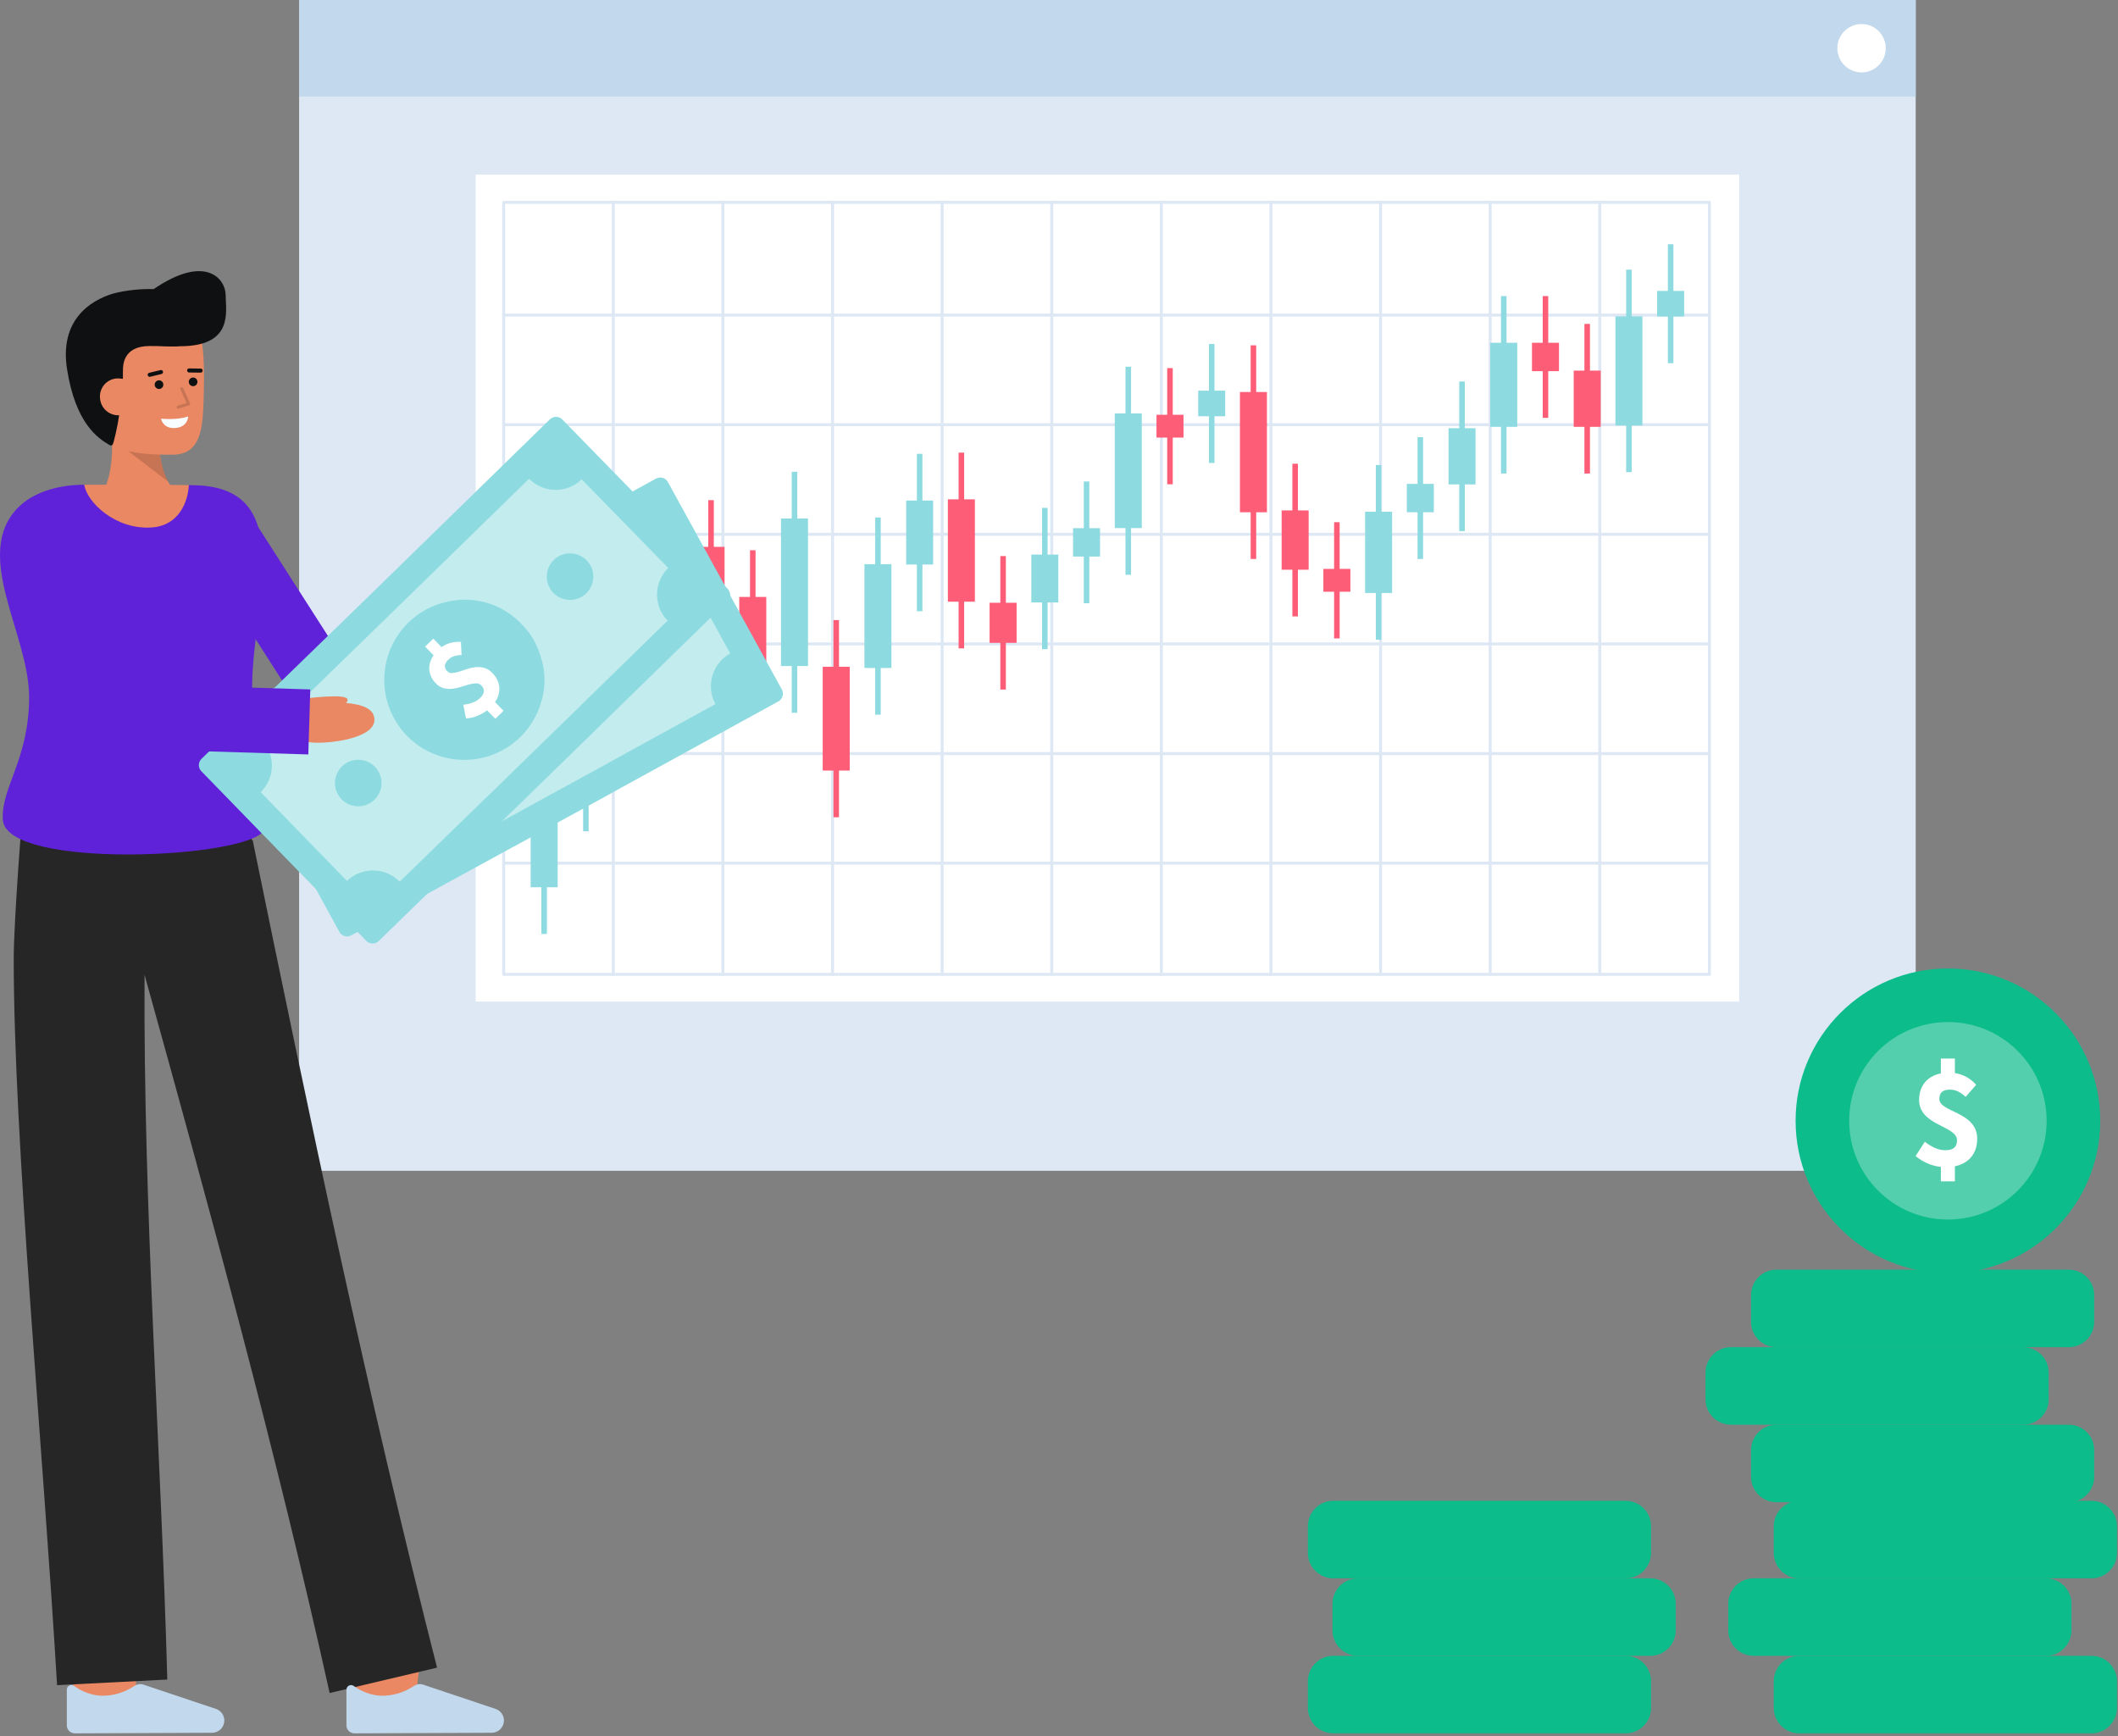 <svg width="710" height="582" viewBox="0 0 710 582" fill="none" xmlns="http://www.w3.org/2000/svg">
<rect x="0" y="0" width="710" height="582" fill="#808080" stroke="none"/>
<g clip-path="url(#clip0_1_2007)">
<path d="M642.183 0H100.269V392.45H642.183V0Z" fill="#DEE8F5"/>
<path d="M642.183 0H100.269V32.328H642.183V0Z" fill="#C1D8ED"/>
<path d="M624.033 24.275C628.513 24.275 632.144 20.644 632.144 16.164C632.144 11.684 628.513 8.053 624.033 8.053C619.553 8.053 615.922 11.684 615.922 16.164C615.922 20.644 619.553 24.275 624.033 24.275Z" fill="white"/>
<path d="M652.982 426.751C681.18 426.751 704.039 403.892 704.039 375.694C704.039 347.496 681.18 324.637 652.982 324.637C624.784 324.637 601.925 347.496 601.925 375.694C601.925 403.892 624.784 426.751 652.982 426.751Z" fill="#0CBC8B"/>
<g opacity="0.29">
<path d="M652.982 408.792C671.262 408.792 686.08 393.974 686.08 375.694C686.08 357.414 671.262 342.596 652.982 342.596C634.702 342.596 619.884 357.414 619.884 375.694C619.884 393.974 634.702 408.792 652.982 408.792Z" fill="white"/>
</g>
<path d="M642.153 387.516L645.24 382.729C647.687 384.604 649.828 385.56 652.104 385.56C654.833 385.56 656.033 384.428 656.033 382.237C656.033 377.284 643.325 377.373 643.325 368.686C643.325 363.101 647.195 359.544 653.294 359.544C655.027 359.519 656.744 359.871 658.327 360.576C659.909 361.281 661.319 362.323 662.459 363.628L658.918 367.684C657.168 366.093 655.684 365.255 653.674 365.255C651.358 365.255 650.101 366.189 650.101 368.355C650.101 372.946 662.809 372.545 662.809 381.747C662.809 387.275 659.151 391.274 652.109 391.274C648.459 391.193 644.946 389.867 642.153 387.516ZM650.62 354.826H655.32V361.759H650.62V354.826ZM650.62 388.381H655.32V395.989H650.62V388.381Z" fill="white"/>
<path d="M701.138 555.044H603.123C598.421 555.044 594.61 558.855 594.61 563.557V572.513C594.61 577.215 598.421 581.026 603.123 581.026H701.138C705.84 581.026 709.651 577.215 709.651 572.513V563.557C709.651 558.855 705.84 555.044 701.138 555.044Z" fill="#0CBC8B"/>
<path d="M685.879 529.062H587.864C583.162 529.062 579.351 532.873 579.351 537.575V546.531C579.351 551.233 583.162 555.044 587.864 555.044H685.879C690.581 555.044 694.392 551.233 694.392 546.531V537.575C694.392 532.873 690.581 529.062 685.879 529.062Z" fill="#0CBC8B"/>
<path d="M701.138 503.079H603.123C598.421 503.079 594.61 506.89 594.61 511.592V520.548C594.61 525.25 598.421 529.061 603.123 529.061H701.138C705.84 529.061 709.651 525.25 709.651 520.548V511.592C709.651 506.89 705.84 503.079 701.138 503.079Z" fill="#0CBC8B"/>
<path d="M693.509 477.569H595.494C590.792 477.569 586.981 481.38 586.981 486.082V495.038C586.981 499.74 590.792 503.551 595.494 503.551H693.509C698.211 503.551 702.022 499.74 702.022 495.038V486.082C702.022 481.38 698.211 477.569 693.509 477.569Z" fill="#0CBC8B"/>
<path d="M678.249 451.586H580.234C575.532 451.586 571.721 455.397 571.721 460.099V469.055C571.721 473.757 575.532 477.568 580.234 477.568H678.249C682.951 477.568 686.762 473.757 686.762 469.055V460.099C686.762 455.397 682.951 451.586 678.249 451.586Z" fill="#0CBC8B"/>
<path d="M693.509 425.604H595.494C590.792 425.604 586.981 429.415 586.981 434.117V443.073C586.981 447.775 590.792 451.586 595.494 451.586H693.509C698.211 451.586 702.022 447.775 702.022 443.073V434.117C702.022 429.415 698.211 425.604 693.509 425.604Z" fill="#0CBC8B"/>
<path d="M544.957 555.044H446.942C442.24 555.044 438.429 558.855 438.429 563.557V572.513C438.429 577.215 442.24 581.026 446.942 581.026H544.957C549.659 581.026 553.47 577.215 553.47 572.513V563.557C553.47 558.855 549.659 555.044 544.957 555.044Z" fill="#0CBC8B"/>
<path d="M553.217 529.061H455.202C450.5 529.061 446.689 532.872 446.689 537.574V546.53C446.689 551.232 450.5 555.043 455.202 555.043H553.217C557.919 555.043 561.73 551.232 561.73 546.53V537.574C561.73 532.872 557.919 529.061 553.217 529.061Z" fill="#0CBC8B"/>
<path d="M544.957 503.079H446.942C442.24 503.079 438.429 506.89 438.429 511.592V520.548C438.429 525.25 442.24 529.061 446.942 529.061H544.957C549.659 529.061 553.47 525.25 553.47 520.548V511.592C553.47 506.89 549.659 503.079 544.957 503.079Z" fill="#0CBC8B"/>
<path d="M583.01 58.558H159.442V335.739H583.01V58.558Z" fill="white"/>
<path d="M205.589 327.106C205.456 327.106 205.329 327.053 205.235 326.96C205.142 326.866 205.089 326.739 205.089 326.606V67.828C205.089 67.695 205.142 67.568 205.235 67.474C205.329 67.381 205.456 67.328 205.589 67.328C205.722 67.328 205.849 67.381 205.943 67.474C206.036 67.568 206.089 67.695 206.089 67.828V326.606C206.089 326.739 206.036 326.866 205.943 326.96C205.849 327.053 205.722 327.106 205.589 327.106Z" fill="#DEE8F5"/>
<path d="M242.334 327.106C242.201 327.106 242.074 327.053 241.98 326.96C241.887 326.866 241.834 326.739 241.834 326.606V67.828C241.834 67.695 241.887 67.568 241.98 67.474C242.074 67.381 242.201 67.328 242.334 67.328C242.467 67.328 242.594 67.381 242.688 67.474C242.781 67.568 242.834 67.695 242.834 67.828V326.606C242.834 326.739 242.781 326.866 242.688 326.96C242.594 327.053 242.467 327.106 242.334 327.106Z" fill="#DEE8F5"/>
<path d="M279.078 327.106C278.945 327.106 278.818 327.053 278.724 326.96C278.631 326.866 278.578 326.739 278.578 326.606V67.828C278.578 67.695 278.631 67.568 278.724 67.474C278.818 67.381 278.945 67.328 279.078 67.328C279.211 67.328 279.338 67.381 279.432 67.474C279.525 67.568 279.578 67.695 279.578 67.828V326.606C279.578 326.739 279.525 326.866 279.432 326.96C279.338 327.053 279.211 327.106 279.078 327.106Z" fill="#DEE8F5"/>
<path d="M315.821 327.106C315.688 327.106 315.561 327.053 315.467 326.96C315.374 326.866 315.321 326.739 315.321 326.606V67.828C315.321 67.695 315.374 67.568 315.467 67.474C315.561 67.381 315.688 67.328 315.821 67.328C315.954 67.328 316.081 67.381 316.175 67.474C316.268 67.568 316.321 67.695 316.321 67.828V326.606C316.321 326.739 316.268 326.866 316.175 326.96C316.081 327.053 315.954 327.106 315.821 327.106Z" fill="#DEE8F5"/>
<path d="M352.565 327.106C352.432 327.106 352.305 327.053 352.211 326.96C352.118 326.866 352.065 326.739 352.065 326.606V67.828C352.065 67.695 352.118 67.568 352.211 67.474C352.305 67.381 352.432 67.328 352.565 67.328C352.698 67.328 352.825 67.381 352.919 67.474C353.012 67.568 353.065 67.695 353.065 67.828V326.606C353.065 326.739 353.012 326.866 352.919 326.96C352.825 327.053 352.698 327.106 352.565 327.106Z" fill="#DEE8F5"/>
<path d="M389.31 327.106C389.177 327.106 389.05 327.053 388.956 326.96C388.863 326.866 388.81 326.739 388.81 326.606V67.828C388.81 67.695 388.863 67.568 388.956 67.474C389.05 67.381 389.177 67.328 389.31 67.328C389.443 67.328 389.57 67.381 389.664 67.474C389.757 67.568 389.81 67.695 389.81 67.828V326.606C389.81 326.739 389.757 326.866 389.664 326.96C389.57 327.053 389.443 327.106 389.31 327.106Z" fill="#DEE8F5"/>
<path d="M426.054 327.106C425.921 327.106 425.794 327.053 425.7 326.96C425.607 326.866 425.554 326.739 425.554 326.606V67.828C425.554 67.695 425.607 67.568 425.7 67.474C425.794 67.381 425.921 67.328 426.054 67.328C426.187 67.328 426.314 67.381 426.408 67.474C426.501 67.568 426.554 67.695 426.554 67.828V326.606C426.554 326.739 426.501 326.866 426.408 326.96C426.314 327.053 426.187 327.106 426.054 327.106Z" fill="#DEE8F5"/>
<path d="M462.8 327.106C462.667 327.106 462.54 327.053 462.446 326.96C462.353 326.866 462.3 326.739 462.3 326.606V67.828C462.3 67.695 462.353 67.568 462.446 67.474C462.54 67.381 462.667 67.328 462.8 67.328C462.933 67.328 463.06 67.381 463.154 67.474C463.247 67.568 463.3 67.695 463.3 67.828V326.606C463.3 326.739 463.247 326.866 463.154 326.96C463.06 327.053 462.933 327.106 462.8 327.106Z" fill="#DEE8F5"/>
<path d="M499.542 327.106C499.409 327.106 499.282 327.053 499.188 326.96C499.095 326.866 499.042 326.739 499.042 326.606V67.828C499.042 67.695 499.095 67.568 499.188 67.474C499.282 67.381 499.409 67.328 499.542 67.328C499.675 67.328 499.802 67.381 499.896 67.474C499.989 67.568 500.042 67.695 500.042 67.828V326.606C500.042 326.739 499.989 326.866 499.896 326.96C499.802 327.053 499.675 327.106 499.542 327.106Z" fill="#DEE8F5"/>
<path d="M536.286 327.106C536.153 327.106 536.026 327.053 535.932 326.96C535.839 326.866 535.786 326.739 535.786 326.606V67.828C535.786 67.695 535.839 67.568 535.932 67.474C536.026 67.381 536.153 67.328 536.286 67.328C536.419 67.328 536.546 67.381 536.64 67.474C536.733 67.568 536.786 67.695 536.786 67.828V326.606C536.786 326.739 536.733 326.866 536.64 326.96C536.546 327.053 536.419 327.106 536.286 327.106Z" fill="#DEE8F5"/>
<path d="M573.03 106.117H168.846C168.713 106.117 168.586 106.064 168.492 105.971C168.399 105.877 168.346 105.75 168.346 105.617C168.346 105.484 168.399 105.357 168.492 105.263C168.586 105.17 168.713 105.117 168.846 105.117H573.03C573.163 105.117 573.29 105.17 573.384 105.263C573.477 105.357 573.53 105.484 573.53 105.617C573.53 105.75 573.477 105.877 573.384 105.971C573.29 106.064 573.163 106.117 573.03 106.117Z" fill="#DEE8F5"/>
<path d="M573.03 142.861H168.846C168.713 142.861 168.586 142.808 168.492 142.715C168.399 142.621 168.346 142.494 168.346 142.361C168.346 142.228 168.399 142.101 168.492 142.007C168.586 141.914 168.713 141.861 168.846 141.861H573.03C573.163 141.861 573.29 141.914 573.384 142.007C573.477 142.101 573.53 142.228 573.53 142.361C573.53 142.494 573.477 142.621 573.384 142.715C573.29 142.808 573.163 142.861 573.03 142.861Z" fill="#DEE8F5"/>
<path d="M573.03 179.605H168.846C168.713 179.605 168.586 179.552 168.492 179.459C168.399 179.365 168.346 179.238 168.346 179.105C168.346 178.972 168.399 178.845 168.492 178.751C168.586 178.658 168.713 178.605 168.846 178.605H573.03C573.163 178.605 573.29 178.658 573.384 178.751C573.477 178.845 573.53 178.972 573.53 179.105C573.53 179.238 573.477 179.365 573.384 179.459C573.29 179.552 573.163 179.605 573.03 179.605Z" fill="#DEE8F5"/>
<path d="M573.03 216.349H168.846C168.713 216.349 168.586 216.296 168.492 216.203C168.399 216.109 168.346 215.982 168.346 215.849C168.346 215.716 168.399 215.589 168.492 215.495C168.586 215.402 168.713 215.349 168.846 215.349H573.03C573.163 215.349 573.29 215.402 573.384 215.495C573.477 215.589 573.53 215.716 573.53 215.849C573.53 215.982 573.477 216.109 573.384 216.203C573.29 216.296 573.163 216.349 573.03 216.349Z" fill="#DEE8F5"/>
<path d="M573.03 253.093H168.846C168.713 253.093 168.586 253.04 168.492 252.947C168.399 252.853 168.346 252.726 168.346 252.593C168.346 252.46 168.399 252.333 168.492 252.239C168.586 252.146 168.713 252.093 168.846 252.093H573.03C573.163 252.093 573.29 252.146 573.384 252.239C573.477 252.333 573.53 252.46 573.53 252.593C573.53 252.726 573.477 252.853 573.384 252.947C573.29 253.04 573.163 253.093 573.03 253.093Z" fill="#DEE8F5"/>
<path d="M573.03 289.837H168.846C168.713 289.837 168.586 289.784 168.492 289.691C168.399 289.597 168.346 289.47 168.346 289.337C168.346 289.204 168.399 289.077 168.492 288.983C168.586 288.89 168.713 288.837 168.846 288.837H573.03C573.163 288.837 573.29 288.89 573.384 288.983C573.477 289.077 573.53 289.204 573.53 289.337C573.53 289.47 573.477 289.597 573.384 289.691C573.29 289.784 573.163 289.837 573.03 289.837Z" fill="#DEE8F5"/>
<path d="M573.03 327.106H168.846C168.713 327.106 168.586 327.053 168.492 326.96C168.399 326.866 168.346 326.739 168.346 326.606V67.828C168.346 67.695 168.399 67.568 168.492 67.474C168.586 67.381 168.713 67.328 168.846 67.328H573.03C573.163 67.328 573.29 67.381 573.384 67.474C573.477 67.568 573.53 67.695 573.53 67.828V326.606C573.53 326.739 573.477 326.866 573.384 326.96C573.29 327.053 573.163 327.106 573.03 327.106ZM169.346 326.106H572.53V68.328H169.346V326.106Z" fill="#DEE8F5"/>
<path d="M186.942 262.092H177.889V297.416H186.942V262.092Z" fill="#8DDBE0"/>
<path d="M183.344 246.439H181.487V313.068H183.344V246.439Z" fill="#8DDBE0"/>
<path d="M200.928 214.999H191.875V262.989H200.928V214.999Z" fill="#8DDBE0"/>
<path d="M197.33 199.347H195.473V278.642H197.33V199.347Z" fill="#8DDBE0"/>
<path d="M214.914 215.387H205.861V238.17H214.914V215.387Z" fill="#FD5D76"/>
<path d="M211.316 199.734H209.459V253.822H211.316V199.734Z" fill="#FD5D76"/>
<path d="M228.9 183.716H219.847V238.532H228.9V183.716Z" fill="#8DDBE0"/>
<path d="M225.302 168.063H223.445V254.184H225.302V168.063Z" fill="#8DDBE0"/>
<path d="M242.886 183.308H233.833V200.753H242.886V183.308Z" fill="#FD5D76"/>
<path d="M239.288 167.655H237.431V216.405H239.288V167.655Z" fill="#FD5D76"/>
<path d="M256.872 200.099H247.819V222.882H256.872V200.099Z" fill="#FD5D76"/>
<path d="M253.274 184.447H251.417V238.535H253.274V184.447Z" fill="#FD5D76"/>
<path d="M270.858 173.787H261.805V223.264H270.858V173.787Z" fill="#8DDBE0"/>
<path d="M267.26 158.135H265.403V238.917H267.26V158.135Z" fill="#8DDBE0"/>
<path d="M284.844 223.501H275.791V258.297H284.844V223.501Z" fill="#FD5D76"/>
<path d="M281.246 207.849H279.389V273.95H281.246V207.849Z" fill="#FD5D76"/>
<path d="M298.83 189.116H289.777V223.912H298.83V189.116Z" fill="#8DDBE0"/>
<path d="M295.232 173.464H293.375V239.565H295.232V173.464Z" fill="#8DDBE0"/>
<path d="M312.816 167.784H303.763V189.233H312.816V167.784Z" fill="#8DDBE0"/>
<path d="M309.218 152.132H307.361V204.886H309.218V152.132Z" fill="#8DDBE0"/>
<path d="M326.802 167.384H317.749V201.691H326.802V167.384Z" fill="#FD5D76"/>
<path d="M323.204 151.731H321.347V217.343H323.204V151.731Z" fill="#FD5D76"/>
<path d="M340.788 202.052H331.735V215.49H340.788V202.052Z" fill="#FD5D76"/>
<path d="M337.19 186.4H335.333V231.143H337.19V186.4Z" fill="#FD5D76"/>
<path d="M354.774 185.901H345.721V201.949H354.774V185.901Z" fill="#8DDBE0"/>
<path d="M351.176 170.249H349.319V217.602H351.176V170.249Z" fill="#8DDBE0"/>
<path d="M368.76 177.047H359.707V186.563H368.76V177.047Z" fill="#8DDBE0"/>
<path d="M365.161 161.395H363.304V202.216H365.161V161.395Z" fill="#8DDBE0"/>
<path d="M382.746 138.577H373.693V177.02H382.746V138.577Z" fill="#8DDBE0"/>
<path d="M379.147 122.925H377.29V192.673H379.147V122.925Z" fill="#8DDBE0"/>
<path d="M396.732 139.033H387.679V146.683H396.732V139.033Z" fill="#FD5D76"/>
<path d="M393.133 123.381H391.276V162.336H393.133V123.381Z" fill="#FD5D76"/>
<path d="M410.717 130.949H401.664V139.532H410.717V130.949Z" fill="#8DDBE0"/>
<path d="M407.119 115.296H405.262V155.184H407.119V115.296Z" fill="#8DDBE0"/>
<path d="M424.703 131.404H415.65V171.714H424.703V131.404Z" fill="#FD5D76"/>
<path d="M421.105 115.752H419.248V187.367H421.105V115.752Z" fill="#FD5D76"/>
<path d="M438.689 171.095H429.636V190.974H438.689V171.095Z" fill="#FD5D76"/>
<path d="M435.091 155.442H433.234V206.626H435.091V155.442Z" fill="#FD5D76"/>
<path d="M452.675 190.696H443.622V198.346H452.675V190.696Z" fill="#FD5D76"/>
<path d="M449.077 175.044H447.22V213.999H449.077V175.044Z" fill="#FD5D76"/>
<path d="M466.661 171.53H457.608V198.776H466.661V171.53Z" fill="#8DDBE0"/>
<path d="M463.063 155.877H461.206V214.428H463.063V155.877Z" fill="#8DDBE0"/>
<path d="M550.577 106.036H541.524V142.613H550.577V106.036Z" fill="#8DDBE0"/>
<path d="M546.979 90.384H545.122V158.266H546.979V90.384Z" fill="#8DDBE0"/>
<path d="M564.563 97.516H555.51V106.099H564.563V97.516Z" fill="#8DDBE0"/>
<path d="M560.965 81.864H559.108V121.752H560.965V81.864Z" fill="#8DDBE0"/>
<path d="M480.647 162.198H471.594V171.714H480.647V162.198Z" fill="#8DDBE0"/>
<path d="M477.049 146.546H475.192V187.367H477.049V146.546Z" fill="#8DDBE0"/>
<path d="M494.633 143.535H485.58V162.382H494.633V143.535Z" fill="#8DDBE0"/>
<path d="M491.035 127.883H489.178V178.035H491.035V127.883Z" fill="#8DDBE0"/>
<path d="M508.619 114.901H499.566V143.08H508.619V114.901Z" fill="#8DDBE0"/>
<path d="M505.021 99.248H503.164V158.732H505.021V99.248Z" fill="#8DDBE0"/>
<path d="M522.605 114.901H513.552V124.417H522.605V114.901Z" fill="#FD5D76"/>
<path d="M519.007 99.248H517.15V140.069H519.007V99.248Z" fill="#FD5D76"/>
<path d="M536.591 124.232H527.538V143.079H536.591V124.232Z" fill="#FD5D76"/>
<path d="M532.993 108.58H531.136V158.732H532.993V108.58Z" fill="#FD5D76"/>
<path d="M139.256 570.2L118.403 567.72C119.341 559.827 120.403 550.347 120.475 548.792V549.037H141.475C141.47 549.67 141.47 551.585 139.256 570.2Z" fill="#E98862"/>
<path d="M45.579 572.713L24.579 572.644C24.579 572.644 24.65 550.96 24.65 549.044H45.65C45.651 550.966 45.579 572.713 45.579 572.713Z" fill="#E98862"/>
<path d="M110.5 567.508L146.51 559.008C123.195 467.479 103.63 374.055 84.681 281.538L84.414 281.617L83.633 276.288L7.556 271.588C7.556 271.588 4.6 308.845 4.6 321.293C4.607 382.299 14.31 483.723 19.13 564.882L56.082 562.99C53.907 484.29 48.034 405.475 48.456 326.754C70.579 406.394 92.647 486.885 110.5 567.508Z" fill="#262626"/>
<path d="M71.109 580.835C71.648 580.833 72.182 580.724 72.679 580.515C73.177 580.307 73.628 580.002 74.008 579.619C74.388 579.236 74.688 578.782 74.892 578.282C75.096 577.783 75.2 577.248 75.197 576.709C75.197 576.609 75.197 576.509 75.185 576.409C75.124 575.629 74.842 574.882 74.371 574.257C73.9 573.632 73.26 573.154 72.527 572.88L48.084 564.693C47.611 564.536 47.109 564.484 46.613 564.539C46.117 564.594 45.639 564.756 45.212 565.013C41.852 567.344 37.832 568.536 33.744 568.413C30.56 568.187 27.504 567.07 24.924 565.191C24.697 565.005 24.422 564.887 24.131 564.852C23.84 564.816 23.545 564.864 23.28 564.99C23.015 565.115 22.791 565.314 22.634 565.562C22.478 565.81 22.395 566.098 22.396 566.391V578.349C22.396 579.059 22.678 579.74 23.18 580.243C23.683 580.745 24.364 581.027 25.074 581.027H25.085L71.109 580.835Z" fill="#C1D8ED"/>
<path d="M164.843 580.835C165.382 580.832 165.916 580.724 166.414 580.515C166.911 580.306 167.362 580.001 167.742 579.618C168.122 579.234 168.422 578.78 168.626 578.281C168.83 577.781 168.934 577.246 168.931 576.707C168.931 576.607 168.931 576.507 168.919 576.407C168.858 575.626 168.576 574.88 168.105 574.254C167.634 573.629 166.994 573.152 166.26 572.878L141.818 564.691C141.344 564.534 140.842 564.481 140.346 564.536C139.851 564.592 139.372 564.754 138.945 565.011C135.585 567.342 131.566 568.534 127.478 568.411C124.294 568.184 121.238 567.068 118.657 565.189C118.43 565.003 118.155 564.885 117.864 564.849C117.573 564.814 117.278 564.862 117.013 564.987C116.748 565.113 116.524 565.312 116.368 565.56C116.212 565.808 116.129 566.096 116.13 566.389V578.347C116.13 579.057 116.412 579.738 116.914 580.241C117.417 580.743 118.098 581.025 118.808 581.025H118.819L164.843 580.835Z" fill="#C1D8ED"/>
<path d="M168.9 242.328H109.416C107.655 242.328 105.922 241.885 104.377 241.04C102.832 240.195 101.525 238.975 100.575 237.492L62.993 178.824L80.679 167.5L115.163 221.332H168.9V242.328Z" fill="#5F22D9"/>
<path d="M88.579 278.116C84.389 287.746 2.059 291.746 0.959 274.806C0.259 264.026 9.759 254.616 9.759 233.606C9.759 212.596 -9.571 185.766 6.179 170.016C10.749 165.446 18.639 162.496 28.259 162.486C28.979 168.096 63.039 168.116 63.299 162.616C64.599 162.636 65.609 162.656 66.239 162.686C99.419 164.116 84.839 201.876 84.519 229.616C84.132 262.076 92.9 268.2 88.579 278.116Z" fill="#5F22D9"/>
<path d="M63.3 162.616C63.04 168.116 60.05 176.206 50.82 176.816C38.52 177.626 28.98 168.096 28.26 162.486H28.29C40.4 162.486 56.242 162.506 63.3 162.616Z" fill="#E98862"/>
<path d="M257.066 221.958L224 161.762C223.822 161.384 223.567 161.048 223.25 160.776C222.933 160.504 222.562 160.303 222.162 160.184C221.761 160.066 221.34 160.034 220.926 160.09C220.513 160.146 220.115 160.289 219.761 160.51L148.442 199.663L77.054 238.679C76.677 238.859 76.343 239.117 76.072 239.435C75.802 239.754 75.603 240.126 75.487 240.527C75.371 240.928 75.341 241.349 75.399 241.763C75.458 242.176 75.603 242.573 75.826 242.926L108.75 303.2L113.67 312.2C113.849 312.578 114.106 312.914 114.424 313.185C114.742 313.457 115.114 313.659 115.515 313.777C115.916 313.895 116.338 313.927 116.752 313.87C117.167 313.814 117.565 313.671 117.92 313.45L130.456 306.601L172.413 283.672L172.436 283.696L189.378 274.396L206.337 265.125L206.329 265.093L248.24 242.084L260.762 235.208C261.14 235.028 261.476 234.77 261.748 234.45C262.019 234.131 262.22 233.758 262.337 233.355C262.454 232.953 262.484 232.53 262.426 232.115C262.368 231.7 262.223 231.302 262 230.947L257.066 221.958Z" fill="#8DDBE0"/>
<path opacity="0.47" d="M224.8 182.664C221.898 184.245 218.49 184.615 215.317 183.693C212.143 182.771 209.464 180.632 207.861 177.742L152.947 207.88L97.985 237.923C99.558 240.83 99.917 244.24 98.986 247.411C98.054 250.581 95.907 253.255 93.012 254.849L112.919 291.284C114.159 290.602 115.509 290.141 116.907 289.922C118.572 289.657 120.273 289.729 121.91 290.133C123.546 290.537 125.085 291.265 126.435 292.275C127.855 293.334 129.027 294.691 129.866 296.251L165.666 276.682L165.69 276.707L184.876 266.179L204.076 255.679L204.069 255.644L239.836 236.011C238.975 234.463 238.463 232.745 238.336 230.978C238.212 229.296 238.426 227.606 238.967 226.009C239.508 224.411 240.364 222.939 241.484 221.678C242.424 220.618 243.54 219.729 244.784 219.051L224.8 182.664Z" fill="white"/>
<path d="M125.347 268.46C129.655 268.46 133.148 264.967 133.148 260.659C133.148 256.351 129.655 252.858 125.347 252.858C121.039 252.858 117.546 256.351 117.546 260.659C117.546 264.967 121.039 268.46 125.347 268.46Z" fill="#8DDBE0"/>
<path d="M212.284 220.841C216.592 220.841 220.085 217.348 220.085 213.04C220.085 208.732 216.592 205.239 212.284 205.239C207.976 205.239 204.483 208.732 204.483 213.04C204.483 217.348 207.976 220.841 212.284 220.841Z" fill="#8DDBE0"/>
<path d="M169.841 210.093C174.229 210.182 178.524 211.379 182.326 213.572C186.128 215.766 189.313 218.884 191.587 222.639C193.758 226.36 196.066 230.818 195.587 239.398C195.256 243.705 193.813 247.853 191.4 251.436C190.412 252.994 189.253 254.437 187.943 255.736C186.117 257.597 184.025 259.177 181.735 260.423C177.598 262.689 172.935 263.823 168.219 263.709C163.503 263.596 158.9 262.238 154.877 259.775C150.896 257.376 147.621 253.967 145.384 249.894C145.35 249.854 145.339 249.808 145.306 249.769C141.901 243.519 141.113 236.175 143.115 229.345C145.116 222.515 149.744 216.758 155.983 213.334C156.412 213.111 156.841 212.888 157.275 212.688C161.181 210.787 165.501 209.895 169.841 210.093Z" fill="#8DDBE0"/>
<path d="M175.386 252.233L173.492 248.769C172.315 249.232 171.081 249.535 169.824 249.669C168.533 249.836 167.223 249.769 165.956 249.469L166.298 244.828C167.4 245.013 168.521 245.058 169.634 244.962C170.586 244.87 171.51 244.587 172.35 244.129C173.142 243.779 173.784 243.157 174.159 242.376C174.27 242.014 174.3 241.632 174.247 241.257C174.193 240.881 174.058 240.523 173.85 240.206C173.697 239.916 173.483 239.662 173.222 239.463C172.962 239.264 172.661 239.123 172.341 239.051C171.57 238.87 170.781 238.78 169.99 238.783C169.101 238.775 168.159 238.795 167.166 238.843C166.18 238.892 165.192 238.836 164.218 238.677C163.264 238.524 162.343 238.205 161.499 237.734C160.593 237.196 159.859 236.411 159.384 235.47C158.486 233.965 158.161 232.186 158.468 230.46C158.83 228.764 159.779 227.25 161.147 226.184L159.196 222.616L162.556 220.779L164.469 224.279C165.57 223.851 166.747 223.652 167.928 223.693C169.035 223.745 170.13 223.947 171.183 224.293L170.21 228.604C169.392 228.382 168.547 228.277 167.699 228.29C166.921 228.329 166.164 228.55 165.487 228.936C164.787 229.26 164.216 229.81 163.866 230.497C163.748 230.837 163.711 231.2 163.758 231.557C163.805 231.914 163.934 232.256 164.136 232.554C164.282 232.825 164.487 233.059 164.737 233.238C164.987 233.417 165.275 233.537 165.578 233.588C166.334 233.73 167.104 233.785 167.872 233.751C168.739 233.725 169.668 233.682 170.659 233.623C171.641 233.563 172.626 233.613 173.597 233.772C174.567 233.93 175.499 234.267 176.345 234.766C177.285 235.357 178.046 236.194 178.545 237.186C179.425 238.701 179.773 240.467 179.532 242.202C179.205 244.017 178.224 245.649 176.776 246.79L178.746 250.39L175.386 252.233Z" fill="white"/>
<path d="M236.619 189.885L188.634 140.751C188.362 140.435 188.025 140.18 187.647 140.003C187.269 139.826 186.858 139.731 186.44 139.724C186.023 139.717 185.609 139.799 185.225 139.964C184.842 140.129 184.497 140.373 184.215 140.681L126 197.515L67.674 254.238C67.359 254.512 67.106 254.85 66.931 255.229C66.756 255.608 66.663 256.02 66.659 256.438C66.655 256.855 66.739 257.269 66.906 257.652C67.073 258.035 67.32 258.377 67.629 258.658L115.5 307.9L122.65 315.248C122.924 315.564 123.261 315.819 123.641 315.996C124.02 316.172 124.432 316.267 124.85 316.273C125.268 316.279 125.683 316.197 126.068 316.032C126.452 315.867 126.797 315.622 127.08 315.314L137.322 305.355L171.6 272.022L171.628 272.039L185.459 258.539L199.313 245.063L199.296 245.033L233.508 211.633L243.729 201.653C244.044 201.378 244.298 201.039 244.473 200.659C244.648 200.279 244.741 199.867 244.746 199.448C244.75 199.03 244.666 198.616 244.5 198.232C244.333 197.848 244.087 197.504 243.778 197.222L236.619 189.885Z" fill="#8DDBE0"/>
<path opacity="0.47" d="M195 160.676C192.629 162.977 189.444 164.248 186.139 164.21C182.835 164.173 179.68 162.831 177.361 160.476L132.536 204.228L87.637 247.9C89.931 250.279 91.191 253.468 91.143 256.772C91.096 260.076 89.743 263.228 87.382 265.539L116.325 295.306C117.338 294.317 118.515 293.512 119.803 292.925C121.336 292.224 122.994 291.837 124.679 291.788C126.363 291.739 128.041 292.028 129.612 292.639C131.265 293.278 132.757 294.272 133.984 295.55L163.233 267.1L163.264 267.118L178.926 251.833L194.612 236.572L194.595 236.541L223.795 208.041C222.551 206.782 221.597 205.266 221 203.6C220.43 202.013 220.184 200.329 220.277 198.645C220.37 196.962 220.8 195.314 221.541 193.8C222.161 192.528 222.997 191.372 224.011 190.385L195 160.676Z" fill="white"/>
<path d="M120.091 270.272C124.399 270.272 127.892 266.779 127.892 262.471C127.892 258.163 124.399 254.67 120.091 254.67C115.783 254.67 112.29 258.163 112.29 262.471C112.29 266.779 115.783 270.272 120.091 270.272Z" fill="#8DDBE0"/>
<path d="M191.086 201.095C195.394 201.095 198.887 197.602 198.887 193.294C198.887 188.986 195.394 185.493 191.086 185.493C186.778 185.493 183.285 188.986 183.285 193.294C183.285 197.602 186.778 201.095 191.086 201.095Z" fill="#8DDBE0"/>
<path d="M149.405 201.831C153.657 200.74 158.115 200.742 162.366 201.836C166.617 202.931 170.522 205.082 173.718 208.09C176.807 211.09 180.226 214.768 182.065 223.163C182.9 227.401 182.621 231.784 181.256 235.882C180.722 237.647 179.991 239.346 179.077 240.948C177.817 243.23 176.225 245.313 174.353 247.127C170.974 250.42 166.785 252.762 162.21 253.916C157.635 255.07 152.837 254.996 148.3 253.7C143.823 252.456 139.754 250.05 136.507 246.725C136.464 246.695 136.441 246.654 136.398 246.625C131.443 241.516 128.715 234.651 128.813 227.535C128.911 220.419 131.826 213.632 136.92 208.661C137.274 208.331 137.627 208.002 137.992 207.692C141.247 204.816 145.171 202.801 149.405 201.831Z" fill="#8DDBE0"/>
<path d="M166.041 240.943L163.288 238.113C162.28 238.875 161.174 239.499 160 239.966C158.801 240.472 157.52 240.757 156.22 240.807L155.306 236.244C156.417 236.127 157.509 235.87 158.555 235.479C159.448 235.136 160.262 234.615 160.949 233.949C161.618 233.399 162.07 232.628 162.221 231.775C162.231 231.396 162.157 231.02 162.005 230.673C161.853 230.326 161.627 230.017 161.342 229.767C161.117 229.529 160.842 229.342 160.538 229.22C160.234 229.097 159.907 229.042 159.579 229.058C158.788 229.091 158.004 229.216 157.242 229.431C156.383 229.661 155.482 229.932 154.537 230.245C153.601 230.556 152.634 230.768 151.653 230.875C150.692 230.984 149.72 230.923 148.78 230.696C147.763 230.421 146.846 229.861 146.136 229.082C144.868 227.872 144.078 226.246 143.911 224.501C143.805 222.77 144.313 221.057 145.346 219.663L142.51 216.748L145.255 214.078L148.035 216.936C148.981 216.228 150.062 215.721 151.211 215.445C152.293 215.199 153.403 215.102 154.511 215.155L154.729 219.569C153.883 219.575 153.041 219.7 152.229 219.939C151.49 220.185 150.82 220.601 150.272 221.155C149.684 221.654 149.282 222.337 149.129 223.093C149.106 223.453 149.168 223.812 149.309 224.144C149.449 224.476 149.666 224.77 149.94 225.003C150.153 225.225 150.414 225.395 150.703 225.5C150.991 225.606 151.3 225.644 151.606 225.612C152.372 225.546 153.129 225.393 153.86 225.154C154.692 224.896 155.575 224.606 156.51 224.284C157.44 223.963 158.403 223.747 159.381 223.64C160.358 223.533 161.346 223.608 162.295 223.861C163.359 224.178 164.317 224.781 165.063 225.603C166.318 226.826 167.128 228.434 167.363 230.171C167.533 232.007 167.026 233.842 165.937 235.33L168.8 238.273L166.041 240.943Z" fill="white"/>
<path d="M90.617 245.589C90.617 245.589 93.025 232.435 102.331 234.724C108.202 236.169 125.265 233.59 125.524 241.13C125.749 247.672 109.724 249.415 104.424 248.87C99.667 248.381 90.617 245.589 90.617 245.589Z" fill="#E98862"/>
<path d="M98.923 234.579C98.923 234.579 112.766 232.537 115.858 233.851C118.596 235.015 111.858 238.651 111.858 238.651L98.923 234.579Z" fill="#E98862"/>
<path d="M103.351 252.893L41.471 251.007C39.539 250.948 37.658 250.377 36.02 249.352C34.382 248.327 33.045 246.885 32.148 245.173L1.6 186.918L20.911 176.791L48.5 229.406L104.015 231.099L103.351 252.893Z" fill="#5F22D9"/>
<path d="M37.6 149.427V149.207C37.6 147.447 37.52 145.537 37.35 143.467L39.25 143.117L53.33 140.507C53.053 144.058 53.107 147.626 53.49 151.167C53.54 151.567 53.59 151.977 53.65 152.387C53.71 152.797 53.77 153.237 53.85 153.667C53.86 153.757 53.88 153.857 53.9 153.957C54.04 154.737 54.2 155.507 54.4 156.267C54.431 156.423 54.471 156.576 54.52 156.727C54.522 156.755 54.529 156.782 54.54 156.807C54.62 157.137 54.72 157.477 54.83 157.797C54.94 158.167 55.06 158.527 55.2 158.887C55.24 158.997 55.28 159.117 55.33 159.227C55.46 159.587 55.61 159.937 55.77 160.277C55.94 160.667 56.13 161.047 56.33 161.417C56.333 161.417 56.335 161.418 56.337 161.42C56.339 161.422 56.34 161.424 56.34 161.427C57.094 162.904 58.154 164.203 59.45 165.237H34.321C35.931 162.457 37.591 157.617 37.6 149.427Z" fill="#E98862"/>
<path opacity="0.15" d="M56.343 161.432L43.071 151.278L53.5 151.17C53.801 154.738 54.765 158.218 56.343 161.432Z" fill="black"/>
<path d="M28.288 135.3C29.394 141.688 32.88 147.738 38.516 149.8C45.205 152.25 50.16 152.416 57.873 152.416C68.398 152.416 68.05 141.439 68.346 130.377C68.646 119.272 67.76 107.359 63.6 103.489C55.3 95.765 30.927 100.656 27.962 113.576C26.429 120.263 27.235 129.223 28.288 135.3Z" fill="#E98862"/>
<path d="M75.642 98.894C75.642 93.612 69.069 84.957 51.531 96.894L51.514 96.906C46.958 96.778 42.406 97.276 37.985 98.385C29.965 100.785 19.908 107.508 22.485 123.81C25.365 142.01 32.818 146.861 36.574 149.093C37.531 149.661 37.763 149.199 38.095 148.136C39.137 144.208 39.882 140.207 40.324 136.167C40.98 132.235 41.277 128.252 41.213 124.267C41.213 122.501 41.222 116.067 49.985 115.994C54.913 115.953 53.071 116.149 58.331 116.149C59.08 116.149 59.743 116.115 60.353 116.061H60.359C78.522 116.06 75.642 104.177 75.642 98.894Z" fill="#0F1011"/>
<path d="M53.307 130.383C54.107 130.383 54.756 129.734 54.756 128.934C54.756 128.134 54.107 127.485 53.307 127.485C52.507 127.485 51.858 128.134 51.858 128.934C51.858 129.734 52.507 130.383 53.307 130.383Z" fill="#0F1011"/>
<path d="M64.738 129.445C65.538 129.445 66.187 128.796 66.187 127.996C66.187 127.196 65.538 126.547 64.738 126.547C63.938 126.547 63.289 127.196 63.289 127.996C63.289 128.796 63.938 129.445 64.738 129.445Z" fill="#0F1011"/>
<path d="M67.249 124.909H67.24L63.402 124.861C63.313 124.86 63.224 124.841 63.142 124.806C63.06 124.77 62.986 124.719 62.923 124.655C62.861 124.591 62.812 124.515 62.778 124.432C62.745 124.349 62.729 124.26 62.73 124.171C62.726 124.08 62.741 123.989 62.774 123.905C62.807 123.82 62.858 123.743 62.923 123.68C62.988 123.616 63.066 123.567 63.152 123.536C63.237 123.505 63.328 123.492 63.419 123.499L67.258 123.547C67.439 123.548 67.611 123.621 67.738 123.75C67.865 123.878 67.936 124.052 67.934 124.232C67.933 124.413 67.86 124.586 67.732 124.713C67.603 124.84 67.43 124.91 67.249 124.909Z" fill="#0F1011"/>
<path d="M50.179 126.308C50.013 126.308 49.852 126.246 49.728 126.135C49.603 126.024 49.524 125.872 49.504 125.707C49.485 125.541 49.527 125.374 49.622 125.238C49.717 125.101 49.859 125.004 50.021 124.965L53.805 124.054C53.893 124.031 53.984 124.025 54.074 124.038C54.164 124.051 54.25 124.081 54.328 124.128C54.406 124.174 54.474 124.236 54.528 124.309C54.581 124.382 54.62 124.465 54.641 124.553C54.662 124.642 54.666 124.733 54.651 124.823C54.636 124.912 54.604 124.998 54.556 125.075C54.507 125.152 54.444 125.218 54.37 125.27C54.296 125.322 54.212 125.359 54.123 125.378L50.339 126.289C50.287 126.302 50.233 126.308 50.179 126.308Z" fill="#0F1011"/>
<path d="M45.769 132.479C45.847 133.289 45.763 134.107 45.522 134.885C45.281 135.662 44.888 136.384 44.365 137.008C43.843 137.632 43.201 138.147 42.478 138.521C41.755 138.895 40.965 139.122 40.154 139.188C39.343 139.255 38.526 139.159 37.752 138.907C36.978 138.655 36.262 138.252 35.645 137.72C35.029 137.189 34.523 136.541 34.159 135.812C33.795 135.084 33.58 134.291 33.525 133.479C33.445 132.672 33.528 131.858 33.77 131.084C34.011 130.31 34.406 129.593 34.93 128.975C35.455 128.357 36.098 127.851 36.822 127.487C37.546 127.122 38.336 126.908 39.145 126.855C43.523 126.716 45.492 129.1 45.769 132.479Z" fill="#E98862"/>
<g opacity="0.15">
<path d="M59.739 136.971C59.619 136.971 59.503 136.928 59.413 136.85C59.322 136.772 59.262 136.664 59.244 136.545C59.226 136.427 59.252 136.306 59.316 136.205C59.379 136.103 59.477 136.028 59.592 135.993L62.539 135.088L60.478 130.5C60.45 130.44 60.434 130.375 60.432 130.309C60.429 130.243 60.44 130.177 60.463 130.115C60.486 130.053 60.521 129.996 60.566 129.948C60.612 129.899 60.666 129.86 60.726 129.833C60.787 129.806 60.852 129.791 60.918 129.789C60.984 129.788 61.05 129.799 61.112 129.823C61.174 129.847 61.23 129.883 61.278 129.929C61.325 129.974 61.364 130.029 61.39 130.09L63.683 135.197C63.712 135.262 63.727 135.332 63.727 135.403C63.727 135.474 63.712 135.544 63.682 135.608C63.653 135.673 63.611 135.73 63.557 135.777C63.504 135.824 63.442 135.859 63.374 135.88L59.886 136.952C59.838 136.966 59.789 136.972 59.739 136.971Z" fill="black"/>
</g>
<path d="M53.977 140.345C53.977 140.345 59.326 140.909 63.077 139.599C63.077 139.599 63.047 143.122 58.815 143.469C54.583 143.816 53.977 140.345 53.977 140.345Z" fill="#F8FCFF"/>
</g>
<defs>
<clipPath id="clip0_1_2007">
<rect width="709.651" height="581.026" fill="white"/>
</clipPath>
</defs>
</svg>
